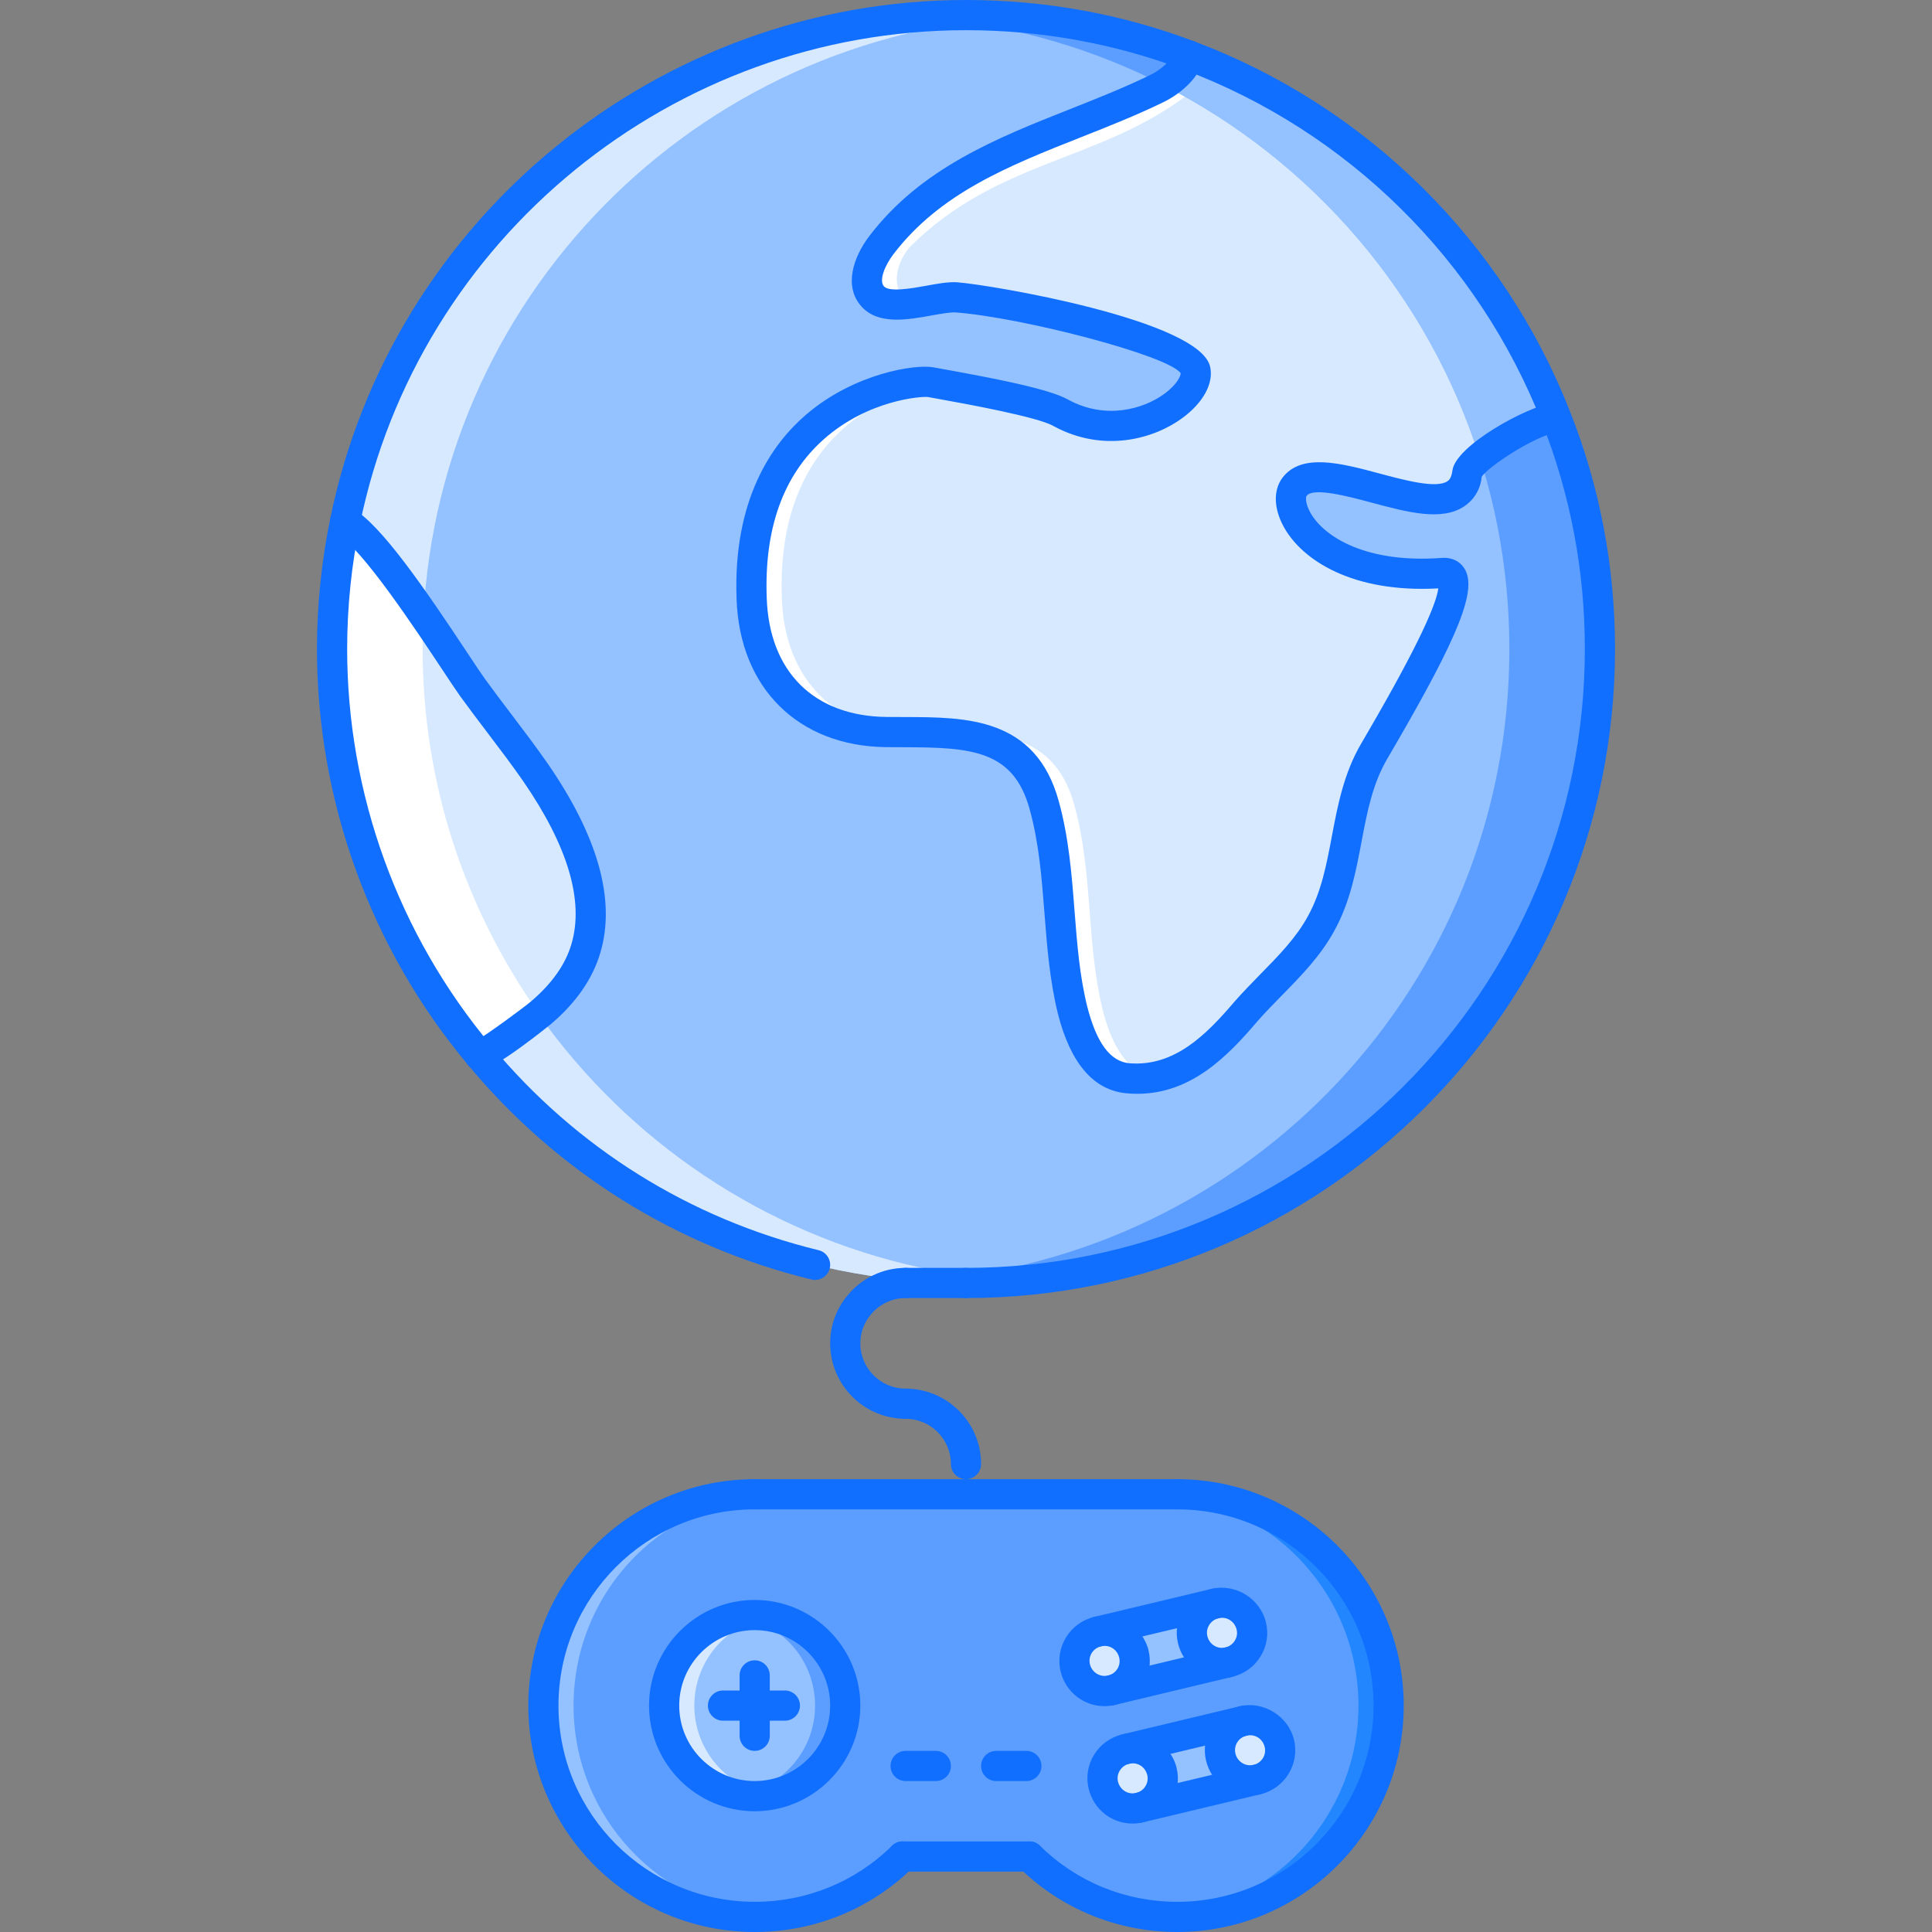 <?xml version="1.0" encoding="iso-8859-1"?>
<!-- Generator: Adobe Illustrator 19.0.0, SVG Export Plug-In . SVG Version: 6.00 Build 0)  -->
<svg version="1.1" id="Capa_1" xmlns="http://www.w3.org/2000/svg" xmlns:xlink="http://www.w3.org/1999/xlink" x="0px" y="0px"
	 viewBox="0 0 511.734 511.734" style="enable-background:new 0 0 511.734 511.734;" xml:space="preserve">
<rect x="0" y="0" width="511.734" height="511.734" fill="#808080" stroke="none"/>
<path style="fill:#D7E9FF;" d="M338.863,461.681c1.039,4.318-1.602,8.637-5.91,9.675c-4.248,1.039-8.559-1.601-9.605-5.919
	c-1.031-4.317,1.609-8.55,5.842-9.674h0.078C333.507,454.803,337.824,457.442,338.863,461.681z"/>
<g>
	<path style="fill:#3A3847;" d="M323.629,444.48c-5.521,0-10.291-3.787-11.604-9.207c-1.545-6.441,2.428-12.946,8.871-14.508
		c6.441-1.515,12.867,2.53,14.414,8.855c1.553,6.457-2.42,12.961-8.855,14.523C325.52,444.363,324.566,444.48,323.629,444.48z
		 M323.676,428.433c-0.297,0-0.609,0.039-0.914,0.109c-2.146,0.523-3.475,2.701-2.959,4.857c0.516,2.123,2.623,3.506,4.779,2.967
		c2.186-0.531,3.482-2.663,2.959-4.857C327.111,429.738,325.48,428.433,323.676,428.433z"/>
	<path style="fill:#3A3847;" d="M292.543,451.914c-5.535,0-10.314-3.787-11.619-9.207c-0.748-3.131-0.242-6.355,1.43-9.089
		c1.672-2.732,4.311-4.653,7.441-5.411c6.684-1.554,12.877,2.601,14.414,8.855c1.547,6.426-2.271,12.79-8.691,14.492
		c-0.17,0.047-0.342,0.078-0.514,0.102C294.191,451.828,293.363,451.914,292.543,451.914z M292.488,435.898
		c-0.297,0-0.594,0.031-0.873,0.094c-2.109,0.508-3.438,2.687-2.914,4.842c0.508,2.123,2.656,3.459,4.756,2.975
		c0.078-0.023,0.164-0.039,0.25-0.055c2.037-0.672,3.232-2.732,2.732-4.803C296.003,437.187,294.348,435.898,292.488,435.898z"/>
</g>
<g>
	<path style="fill:#D7E9FF;" d="M307.762,469.115c1.039,4.318-1.6,8.637-5.918,9.675c-4.318,1.039-8.559-1.601-9.598-5.911
		c-1.037-4.325,1.602-8.636,5.92-9.682C302.484,462.244,306.717,464.884,307.762,469.115z"/>
	<path style="fill:#D7E9FF;" d="M331.43,430.565c1.039,4.318-1.602,8.636-5.91,9.675c-4.248,1.038-8.559-1.601-9.605-5.919
		c-1.031-4.318,1.609-8.558,5.842-9.675h0.076C326.072,423.686,330.391,426.325,331.43,430.565z"/>
	<path style="fill:#D7E9FF;" d="M300.328,437.999c1.039,4.318-1.6,8.636-5.918,9.675c-4.318,1.046-8.559-1.593-9.598-5.919
		c-1.037-4.311,1.602-8.636,5.92-9.667C295.051,431.12,299.281,433.759,300.328,437.999z"/>
</g>
<g>
	<path style="fill:#94C1FF;" d="M301.844,478.79c4.318-1.038,6.957-5.356,5.918-9.675c-1.045-4.231-5.277-6.871-9.596-5.918
		l31.023-7.434c-4.232,1.124-6.873,5.356-5.842,9.674c1.047,4.318,5.357,6.958,9.605,5.919L301.844,478.79z"/>
	<path style="fill:#94C1FF;" d="M315.914,434.337c1.047,4.311,5.279,6.949,9.598,5.919l-31.023,7.434
		c4.232-1.125,6.871-5.356,5.84-9.675c-1.047-4.24-5.355-6.879-9.604-5.919l31.107-7.441
		C317.516,425.701,314.875,430.018,315.914,434.337z"/>
	<path style="fill:#94C1FF;" d="M199.897,427.777c13.274,0,23.988,10.714,23.988,23.988c0,13.196-10.713,23.987-23.988,23.987
		s-23.988-10.791-23.988-23.987C175.91,438.491,186.623,427.777,199.897,427.777z"/>
</g>
<path style="fill:#D7E9FF;" d="M183.906,451.765c0-11.9,8.636-21.677,19.99-23.582c-1.308-0.219-2.627-0.406-3.998-0.406
	c-13.274,0-23.988,10.714-23.988,23.988c0,13.196,10.713,23.987,23.988,23.987c1.371,0,2.69-0.188,3.998-0.406
	C192.542,473.426,183.906,463.596,183.906,451.765z"/>
<g>
	<path style="fill:#5C9EFF;" d="M215.889,451.765c0-11.9-8.636-21.677-19.989-23.582c1.308-0.219,2.627-0.406,3.998-0.406
		c13.274,0,23.988,10.714,23.988,23.988c0,13.196-10.713,23.987-23.988,23.987c-1.371,0-2.69-0.188-3.998-0.406
		C207.253,473.426,215.889,463.596,215.889,451.765z"/>
	<path style="fill:#5C9EFF;" d="M294.488,447.689l31.023-7.434c4.316-1.047,6.957-5.356,5.918-9.683
		c-1.039-4.232-5.279-6.949-9.598-5.919l-31.107,7.441c-4.311,1.039-6.949,5.356-5.912,9.675c1.039,4.318,5.357,6.957,9.598,5.919
		h0.078V447.689z M329.189,455.763l-31.023,7.434c-4.318,1.046-6.957,5.356-5.92,9.682c1.039,4.311,5.279,6.95,9.598,5.911
		l31.109-7.434c4.309-1.038,6.949-5.356,5.91-9.675c-1.039-4.239-5.357-6.879-9.596-5.918L329.189,455.763L329.189,455.763z
		 M199.897,475.753c13.274,0,23.988-10.791,23.988-23.987c0-13.274-10.713-23.988-23.988-23.988s-23.988,10.714-23.988,23.988
		C175.91,464.962,186.623,475.753,199.897,475.753z M272.656,491.744h-33.581c-10.073,9.839-23.906,15.992-39.179,15.992
		c-30.945,0-55.971-25.112-55.971-55.971c0-30.945,25.026-55.971,55.971-55.971h51.973h59.968c30.945,0,55.971,25.025,55.971,55.971
		c0,30.858-25.025,55.971-55.971,55.971C296.564,507.736,282.728,501.583,272.656,491.744z"/>
</g>
<path style="fill:#94C1FF;" d="M151.922,451.765c0-30.945,25.026-55.971,55.971-55.971h-7.996
	c-30.945,0-55.971,25.025-55.971,55.971c0,30.858,25.026,55.971,55.971,55.971c1.355,0,2.682-0.109,4.013-0.203
	C174.836,505.487,151.922,481.289,151.922,451.765z"/>
<path style="fill:#2287FF;" d="M359.813,451.765c0-30.945-25.025-55.971-55.971-55.971h7.996c30.945,0,55.971,25.025,55.971,55.971
	c0,30.858-25.025,55.971-55.971,55.971c-1.357,0-2.686-0.109-4.014-0.203C336.902,505.487,359.813,481.289,359.813,451.765z"/>
<path style="fill:#94C1FF;" d="M423.779,171.911c0,92.732-75.18,167.912-167.912,167.912c-92.737,0-167.913-75.18-167.913-167.912
	c0-92.737,75.176-167.913,167.913-167.913C348.599,3.998,423.779,79.174,423.779,171.911z"/>
<g>
	<path style="fill:#D7E9FF;" d="M141.849,204.612c8.875,12.876,18.069,30.547,13.352,46.539
		c-1.999,6.875-6.477,12.474-11.833,17.031c-1.203,1.116-14.875,11.353-16.312,11.353c-24.39-29.105-39.101-66.605-39.101-107.623
		c0-11.596,1.199-22.867,3.439-33.745c9.035,4.958,28.704,36.864,33.74,43.899C130.574,189.581,136.571,197.018,141.849,204.612z"/>
	<path style="fill:#D7E9FF;" d="M342.861,128.972c-4.318,5.918,6.238,25.268,39.338,22.789c10.473-0.8-11.594,35.743-18.232,47.256
		c-8.309,14.231-6.152,31.261-13.992,45.496c-4.873,9.034-13.188,15.672-19.912,23.348c-8.23,9.674-17.506,18.951-31.256,17.748
		c-9.113-0.797-12.877-10.869-14.719-18.068c-4.389-17.831-2.555-36.38-7.512-54.292c-5.842-21.188-23.906-19.111-41.819-19.35
		c-21.508-0.238-34.939-13.993-35.661-35.341c-1.999-52.691,42.298-58.29,47.417-57.33c7.355,1.359,29.024,5.037,34.379,8.074
		c18.389,10.077,37.262-3.916,35.74-11.275c-1.438-7.434-47.094-18.069-63.323-19.268c-5.837-0.32-17.752,4.639-22.148-0.242
		c-3.518-3.916-0.242-10.232,2.237-13.512c17.912-23.585,47.658-29.184,72.927-41.498c0.717-0.32,7.191-3.596,8.635-8.797
		c44.453,16.714,79.959,51.735,97.223,95.872c-7.434,1.039-23.104,11.193-23.51,14.551
		C386.361,143.687,350.46,118.739,342.861,128.972z"/>
</g>
<g>
	<path style="fill:#FFFFFF;" d="M292.082,267.541c-4.387-17.831-2.553-36.38-7.512-54.292c-5.84-21.188-23.904-19.111-41.817-19.35
		c-21.509-0.238-34.939-13.993-35.661-35.341c-1.644-43.306,27.95-54.784,41.4-56.971c-0.684-0.125-1.441-0.258-1.979-0.359
		c-5.119-0.96-49.416,4.639-47.417,57.33c0.722,21.348,14.153,35.103,35.661,35.341c17.913,0.238,35.977-1.839,41.819,19.35
		c4.957,17.912,3.123,36.461,7.512,54.292c1.842,7.199,5.605,17.271,14.719,18.068c2.311,0.203,4.457,0.016,6.535-0.328
		C297.314,283.563,293.816,274.326,292.082,267.541z"/>
	<path style="fill:#FFFFFF;" d="M242.375,80.24c-1.257-0.324-2.397-0.812-3.217-1.722c-3.518-3.916-0.699-10.635,2.237-13.512
		c22.797-22.359,48.83-22.153,71.943-39.019c0.578-0.253,5.762-4.899,8.184-8.397c-2.203-0.941-4.311-2.034-6.561-2.878
		c-1.443,5.201-7.918,8.477-8.635,8.797c-25.27,12.313-55.015,17.912-72.927,41.498c-2.479,3.28-5.755,9.597-2.237,13.512
		C233.478,81.087,237.877,80.919,242.375,80.24z"/>
</g>
<path style="fill:#D7E9FF;" d="M111.943,171.911c0-88.688,68.805-161.135,155.919-167.308c-3.982-0.281-7.945-0.605-11.994-0.605
	c-92.737,0-167.913,75.176-167.913,167.913c0,92.732,75.176,167.912,167.913,167.912c4.048,0,8.011-0.319,11.994-0.608
	C180.747,333.046,111.943,260.596,111.943,171.911z"/>
<path style="fill:#FFFFFF;" d="M89.493,193.47c0.453,3.521,0.934,7.036,1.601,10.487c0.402,2.085,0.921,4.131,1.402,6.188
	c0.71,3.05,1.456,6.083,2.331,9.062c0.64,2.182,1.355,4.33,2.081,6.473c0.93,2.745,1.917,5.466,2.983,8.145
	c0.878,2.209,1.792,4.403,2.764,6.566c1.109,2.472,2.3,4.9,3.522,7.309c1.132,2.226,2.26,4.455,3.486,6.622
	c1.226,2.167,2.549,4.259,3.865,6.36c1.417,2.264,2.803,4.556,4.326,6.742c1.183,1.71,2.483,3.326,3.732,4.989
	c1.796,2.397,3.549,4.825,5.47,7.121c1.343,0,13.228-8.839,15.789-10.924c-19.373-27.337-30.902-60.621-30.902-96.699
	c0-2.979,0.273-5.888,0.426-8.828c-7.344-10.674-15.859-22.109-20.974-24.917c-2.241,10.877-3.439,22.149-3.439,33.745
	c0,5.485,0.305,10.896,0.82,16.249C88.947,189.948,89.264,191.697,89.493,193.47z"/>
<path style="fill:#5C9EFF;" d="M399.793,171.911c0-88.688-68.809-161.135-155.919-167.308c3.979-0.281,7.945-0.605,11.994-0.605
	c92.732,0,167.912,75.176,167.912,167.913c0,92.732-75.18,167.912-167.912,167.912c-4.049,0-8.016-0.319-11.994-0.608
	C330.984,333.046,399.793,260.596,399.793,171.911z"/>
<path style="fill:#94C1FF;" d="M391.891,121.261c5.014-4.259,14.719-9.834,20.176-10.651c-0.186-0.472-0.326-0.964-0.521-1.437
	c-1.5-3.732-3.211-7.355-4.975-10.951c-0.766-1.565-1.453-3.178-2.264-4.716c-1.969-3.717-4.154-7.293-6.389-10.838
	c-0.789-1.257-1.482-2.581-2.311-3.814c-6.293-9.433-13.51-18.193-21.535-26.15c-1.016-1.007-2.133-1.909-3.172-2.889
	c-3.045-2.874-6.137-5.704-9.385-8.344c-1.5-1.214-3.1-2.304-4.639-3.467c-2.959-2.233-5.934-4.451-9.041-6.493
	c-1.758-1.152-3.592-2.19-5.396-3.28c-3.053-1.839-6.113-3.646-9.285-5.29c-1.943-1.011-3.941-1.925-5.934-2.858
	c-3.17-1.496-6.371-2.932-9.65-4.228c-0.883-0.352-1.789-0.648-2.68-0.98c-1.1,3.658-4.629,6.325-6.832,7.668
	C347.727,42.767,378.249,78.209,391.891,121.261z"/>
<g>
	<path style="fill:#116FFF;" d="M255.868,343.821c-2.21,0-3.998-1.788-3.998-3.998s1.788-3.997,3.998-3.997
		c90.382,0,163.914-73.533,163.914-163.915c0-20.716-3.811-40.858-11.314-59.86c-16.889-43.157-51.48-77.268-94.91-93.6
		c-18.366-6.938-37.77-10.455-57.69-10.455c-77.589,0-145.112,55.081-160.558,130.967c-2.229,10.823-3.357,21.907-3.357,32.948
		c0,38.374,13.556,75.683,38.168,105.055c22.535,27.095,52.52,45.819,86.716,54.183c2.143,0.523,3.459,2.686,2.936,4.833
		c-0.527,2.14-2.706,3.452-4.833,2.929c-35.872-8.762-67.325-28.415-90.957-56.822c-25.807-30.792-40.026-69.929-40.026-110.177
		c0-11.584,1.183-23.207,3.521-34.553C103.678,57.771,174.496,0,255.868,0c20.894,0,41.244,3.689,60.5,10.971
		c45.555,17.124,81.832,52.902,99.541,98.156c7.871,19.927,11.869,41.057,11.869,62.784
		C427.777,266.705,350.663,343.821,255.868,343.821z"/>
	<path style="fill:#116FFF;" d="M301.227,289.717c-0.898,0-1.828-0.039-2.771-0.125c-8.73-0.766-14.867-7.848-18.24-21.06
		c-2.188-8.894-2.891-17.916-3.561-26.642c-0.75-9.569-1.453-18.612-3.936-27.576c-4.279-15.555-15.371-16.362-33.113-16.39
		l-4.903-0.027c-23.258-0.258-38.804-15.648-39.601-39.202c-1.003-26.4,9.405-41.104,18.314-48.787
		c12.861-11.096,29.188-13.509,33.834-12.607l2.718,0.492c13.309,2.409,27.926,5.212,32.901,8.031
		c9.885,5.423,19.928,2.581,25.51-1.488c3.568-2.616,4.443-4.982,4.342-5.501c-3.311-4.693-42.064-14.785-59.704-16.089
		c-1.456-0.039-3.873,0.379-6.274,0.812c-6.274,1.14-14.106,2.572-18.553-2.366c-4.822-5.368-2.116-13.126,2.018-18.596
		c13.716-18.057,33.858-26.029,53.333-33.74c7.02-2.78,14.289-5.657,21.027-8.945c1.805-0.824,5.756-3.459,6.535-6.266
		c0.594-2.132,2.812-3.369,4.92-2.788c2.123,0.589,3.373,2.792,2.787,4.919c-2.045,7.379-10.502,11.221-10.861,11.381
		c-6.902,3.365-14.305,6.297-21.473,9.132c-19.303,7.645-37.535,14.859-49.896,31.132c-2.214,2.933-3.826,6.883-2.444,8.426
		c1.441,1.608,7.547,0.503,11.182-0.156c2.987-0.547,5.813-1.07,8.211-0.922c8.776,0.645,64.618,10.05,67.032,22.497
		c0.898,4.333-1.852,9.374-7.348,13.438c-7.48,5.528-20.943,9.397-34.24,2.104c-4.256-2.413-23.269-5.853-30.43-7.148l-2.756-0.5
		c-1.612-0.211-15.847,0.688-27.724,11.311c-10.627,9.507-15.668,23.617-14.973,41.936c0.66,19.517,12.517,31.284,31.71,31.495
		l4.817,0.027c16.266,0.027,34.693,0.055,40.816,22.258c2.686,9.702,3.451,19.557,4.184,29.087
		c0.688,8.788,1.328,17.093,3.357,25.307c2.469,9.675,6.123,14.602,11.184,15.047c11.883,0.953,20.332-7.504,27.859-16.358
		c2.188-2.487,4.482-4.829,6.777-7.176c4.92-5.013,9.574-9.753,12.666-15.477c3.537-6.43,4.889-13.54,6.309-21.071
		c1.547-8.199,3.154-16.675,7.746-24.546l1.703-2.928c14.258-24.487,18.271-34.412,18.748-38.223
		c-22.668,1.257-36.014-7.453-40.877-16.202c-2.703-4.849-2.875-9.722-0.453-13.032c5.012-6.747,15.539-3.936,25.721-1.207
		c6.73,1.804,15.102,4.044,18.029,2.057c0.289-0.195,1.055-0.71,1.32-2.826c0.797-6.591,19.809-17.022,26.924-18.014
		c2.209,0,4.316,1.769,4.316,3.978c0,2.206-1.475,3.979-3.678,3.979c-5.73,0.828-18.365,9.206-19.816,11.74
		c-0.281,3.107-1.891,5.958-4.6,7.777c-5.959,4.014-14.984,1.593-24.559-0.969c-6.16-1.651-15.459-4.142-17.225-1.776
		c-0.203,0.281-0.391,1.905,1,4.408c3.607,6.477,14.891,13.509,34.832,12.013c2.562-0.207,4.748,0.828,5.99,2.811
		c3.443,5.497-1.289,17.487-18.756,47.507l-1.703,2.92c-3.912,6.7-5.324,14.142-6.809,22.02c-1.482,7.812-3.006,15.89-7.145,23.41
		c-3.615,6.692-8.879,12.06-13.977,17.253c-2.195,2.236-4.389,4.471-6.428,6.797C325.121,279.839,315.461,289.717,301.227,289.717z"
		/>
	<path style="fill:#116FFF;" d="M127.056,283.532c-2.209,0-4.037-1.788-4.037-3.998c0-1.921,1.324-3.529,3.124-3.911
		c2.545-1.32,13.196-9.207,14.52-10.386c5.575-4.747,9.136-9.827,10.701-15.203c3.37-11.424-0.94-25.939-12.806-43.153
		c-2.998-4.311-6.239-8.585-9.476-12.849c-2.432-3.206-4.86-6.407-7.188-9.624c-1.054-1.472-2.713-3.975-4.771-7.082
		c-6.922-10.444-21.321-32.179-27.654-35.653c-1.933-1.062-2.643-3.495-1.581-5.431c1.062-1.929,3.486-2.636,5.431-1.582
		c7.438,4.083,19.131,21.133,30.469,38.25c1.987,3.002,3.592,5.423,4.599,6.829c2.28,3.151,4.669,6.301,7.067,9.46
		c3.303,4.353,6.609,8.718,9.679,13.134c13.309,19.31,17.982,36.11,13.902,49.951c-2.003,6.887-6.402,13.267-13.079,18.943
		C145.956,271.234,130.863,283.532,127.056,283.532z"/>
	<path style="fill:#116FFF;" d="M311.839,399.792H199.897c-2.209,0-3.998-1.788-3.998-3.997c0-2.21,1.788-3.998,3.998-3.998h111.941
		c2.211,0,3.998,1.788,3.998,3.998C315.836,398.004,314.049,399.792,311.839,399.792z"/>
	<path style="fill:#116FFF;" d="M272.656,495.742h-33.581c-2.21,0-3.998-1.788-3.998-3.998c0-2.209,1.788-3.998,3.998-3.998h33.581
		c2.217,0,3.998,1.789,3.998,3.998C276.654,493.954,274.874,495.742,272.656,495.742z"/>
	<path style="fill:#116FFF;" d="M199.897,511.734c-33.069,0-59.969-26.9-59.969-59.969s26.9-59.969,59.969-59.969
		c2.209,0,3.998,1.788,3.998,3.998c0,2.209-1.789,3.997-3.998,3.997c-28.657,0-51.973,23.316-51.973,51.974
		c0,28.656,23.316,51.973,51.973,51.973c13.735,0,26.65-5.271,36.375-14.844c1.569-1.554,4.096-1.53,5.653,0.047
		c1.546,1.569,1.526,4.1-0.047,5.653C230.655,505.643,215.744,511.734,199.897,511.734z"/>
	<path style="fill:#116FFF;" d="M311.839,511.734c-15.852,0-30.758-6.091-41.979-17.14c-1.576-1.554-1.592-4.084-0.047-5.653
		c1.547-1.577,4.076-1.601,5.654-0.047c9.721,9.573,22.637,14.844,36.371,14.844c28.658,0,51.973-23.316,51.973-51.973
		c0-28.657-23.314-51.974-51.973-51.974c-2.209,0-3.998-1.788-3.998-3.997c0-2.21,1.789-3.998,3.998-3.998
		c33.068,0,59.969,26.899,59.969,59.969C371.806,484.834,344.906,511.734,311.839,511.734z"/>
	<path style="fill:#116FFF;" d="M199.897,479.751c-15.429,0-27.985-12.556-27.985-27.985s12.556-27.986,27.985-27.986
		s27.985,12.557,27.985,27.986S215.326,479.751,199.897,479.751z M199.897,431.775c-11.022,0-19.99,8.965-19.99,19.99
		s8.968,19.989,19.99,19.989s19.99-8.964,19.99-19.989S210.919,431.775,199.897,431.775z"/>
	<path style="fill:#116FFF;" d="M199.897,463.759c-2.209,0-3.998-1.788-3.998-3.997V443.77c0-2.21,1.788-3.998,3.998-3.998
		s3.998,1.788,3.998,3.998v15.992C203.895,461.971,202.107,463.759,199.897,463.759z"/>
	<path style="fill:#116FFF;" d="M207.893,455.763h-16.39c-2.21,0-3.998-1.789-3.998-3.998c0-2.21,1.788-3.998,3.998-3.998h16.39
		c2.21,0,3.998,1.788,3.998,3.998C211.891,453.974,210.103,455.763,207.893,455.763z"/>
	<path style="fill:#116FFF;" d="M292.543,451.914c-5.535,0-10.314-3.787-11.619-9.207c-1.537-6.402,2.445-12.876,8.871-14.422
		c6.191-1.507,12.893,2.522,14.422,8.871c0.75,3.131,0.234,6.348-1.443,9.065c-1.664,2.701-4.311,4.606-7.434,5.356
		C294.434,451.797,293.488,451.914,292.543,451.914z M292.598,435.945c-0.312,0-0.617,0.039-0.92,0.109
		c-2.195,0.531-3.5,2.632-2.977,4.779c0.508,2.123,2.656,3.459,4.756,2.975c1.078-0.258,1.969-0.898,2.514-1.788
		c0.547-0.891,0.719-1.952,0.469-2.991C296.003,437.211,294.426,435.945,292.598,435.945z"/>
	<path style="fill:#116FFF;" d="M323.613,444.472c-5.514,0-10.275-3.779-11.588-9.199c-0.75-3.068-0.25-6.262,1.406-8.987
		c1.678-2.748,4.326-4.677,7.465-5.435c6.355-1.491,12.883,2.522,14.414,8.871c0.758,3.061,0.266,6.254-1.398,8.979
		c-1.678,2.748-4.326,4.677-7.473,5.435C325.52,444.363,324.566,444.472,323.613,444.472z M323.723,428.512
		c-0.312,0-0.641,0.039-0.953,0.117c-1.061,0.25-1.951,0.898-2.506,1.819c-0.547,0.89-0.711,1.937-0.461,2.937
		c0.516,2.146,2.639,3.506,4.764,2.975c1.061-0.25,1.951-0.898,2.514-1.819c0.547-0.891,0.711-1.929,0.469-2.929
		C327.103,429.785,325.535,428.512,323.723,428.512z"/>
	<path style="fill:#116FFF;" d="M299.953,483.014c-5.512,0-10.283-3.787-11.588-9.206c-0.756-3.061-0.266-6.255,1.398-8.979
		c1.68-2.749,4.326-4.678,7.473-5.435c6.262-1.547,12.877,2.506,14.414,8.862c0.75,3.068,0.25,6.263-1.404,8.987
		c-1.68,2.749-4.326,4.678-7.465,5.435C301.844,482.897,300.898,483.014,299.953,483.014z M300.063,467.055
		c-0.312,0-0.641,0.039-0.951,0.117c-1.062,0.249-1.953,0.897-2.516,1.818c-0.547,0.891-0.711,1.93-0.469,2.929
		c0.523,2.147,2.625,3.506,4.779,2.982c1.062-0.249,1.953-0.897,2.506-1.819c0.547-0.89,0.711-1.937,0.461-2.936
		C303.435,468.319,301.875,467.055,300.063,467.055z"/>
	<path style="fill:#116FFF;" d="M331.078,475.581c-5.529,0-10.307-3.787-11.619-9.206c-0.75-3.131-0.234-6.349,1.445-9.065
		c1.662-2.702,4.311-4.607,7.434-5.356c6.207-1.508,12.891,2.521,14.414,8.87c1.539,6.403-2.443,12.876-8.871,14.422
		C332.977,475.464,332.031,475.581,331.078,475.581z M331.133,459.613c-0.305,0-0.609,0.039-0.914,0.109
		c-1.076,0.257-1.967,0.897-2.514,1.787c-0.547,0.891-0.719,1.953-0.469,2.991c0.516,2.124,2.67,3.467,4.764,2.975
		c2.193-0.53,3.498-2.631,2.975-4.778C334.546,460.878,332.961,459.613,331.133,459.613z"/>
	<path style="fill:#116FFF;" d="M290.724,436.172c-1.812,0-3.451-1.233-3.889-3.068c-0.508-2.147,0.812-4.303,2.967-4.818
		l31.102-7.434c2.146-0.516,4.303,0.812,4.816,2.959c0.516,2.148-0.811,4.303-2.959,4.818l-31.1,7.434
		C291.349,436.14,291.038,436.172,290.724,436.172z"/>
	<path style="fill:#116FFF;" d="M294.402,451.687c-1.805,0-3.443-1.234-3.881-3.069c-0.516-2.147,0.812-4.302,2.951-4.817
		l31.109-7.441c2.162-0.516,4.303,0.812,4.816,2.959c0.508,2.147-0.811,4.303-2.959,4.818l-31.107,7.441
		C295.02,451.656,294.707,451.687,294.402,451.687z"/>
	<path style="fill:#116FFF;" d="M298.158,467.281c-1.805,0-3.436-1.234-3.881-3.069c-0.508-2.147,0.812-4.303,2.959-4.817
		l31.109-7.441c2.154-0.523,4.295,0.812,4.809,2.959c0.516,2.147-0.811,4.303-2.951,4.818l-31.107,7.441
		C298.783,467.25,298.471,467.281,298.158,467.281z"/>
	<path style="fill:#116FFF;" d="M301.844,482.788c-1.812,0-3.451-1.233-3.889-3.068c-0.516-2.147,0.812-4.303,2.959-4.818
		l31.102-7.434c2.154-0.53,4.311,0.812,4.824,2.96c0.508,2.146-0.811,4.303-2.967,4.817l-31.1,7.434
		C302.461,482.757,302.148,482.788,301.844,482.788z"/>
	<path style="fill:#116FFF;" d="M247.872,471.755h-7.996c-2.209,0-3.998-1.788-3.998-3.998s1.789-3.998,3.998-3.998h7.996
		c2.21,0,3.998,1.788,3.998,3.998S250.082,471.755,247.872,471.755z"/>
	<path style="fill:#116FFF;" d="M271.859,471.755h-7.996c-2.209,0-3.998-1.788-3.998-3.998s1.789-3.998,3.998-3.998h7.996
		c2.209,0,3.998,1.788,3.998,3.998S274.068,471.755,271.859,471.755z"/>
	<path style="fill:#116FFF;" d="M255.868,391.797c-2.21,0-3.998-1.789-3.998-3.998c0-6.614-5.38-11.994-11.994-11.994
		c-2.209,0-3.998-1.788-3.998-3.998c0-2.209,1.789-3.998,3.998-3.998c11.021,0,19.99,8.965,19.99,19.99
		C259.865,390.008,258.077,391.797,255.868,391.797z"/>
	<path style="fill:#116FFF;" d="M239.876,375.805c-11.021,0-19.989-8.964-19.989-19.989c0-4.686,1.589-9.073,4.599-12.704
		c3.803-4.623,9.417-7.285,15.39-7.285c2.21,0,3.998,1.787,3.998,3.997s-1.788,3.998-3.998,3.998c-3.572,0-6.938,1.601-9.226,4.381
		c-1.815,2.187-2.768,4.817-2.768,7.613c0,6.613,5.38,11.993,11.994,11.993c2.21,0,3.998,1.789,3.998,3.998
		C243.874,374.016,242.086,375.805,239.876,375.805z"/>
	<path style="fill:#116FFF;" d="M255.868,343.821h-15.992c-2.209,0-3.998-1.788-3.998-3.998s1.789-3.997,3.998-3.997h15.992
		c2.208,0,3.998,1.787,3.998,3.997S258.077,343.821,255.868,343.821z"/>
</g>
<g>
</g>
<g>
</g>
<g>
</g>
<g>
</g>
<g>
</g>
<g>
</g>
<g>
</g>
<g>
</g>
<g>
</g>
<g>
</g>
<g>
</g>
<g>
</g>
<g>
</g>
<g>
</g>
<g>
</g>
</svg>
